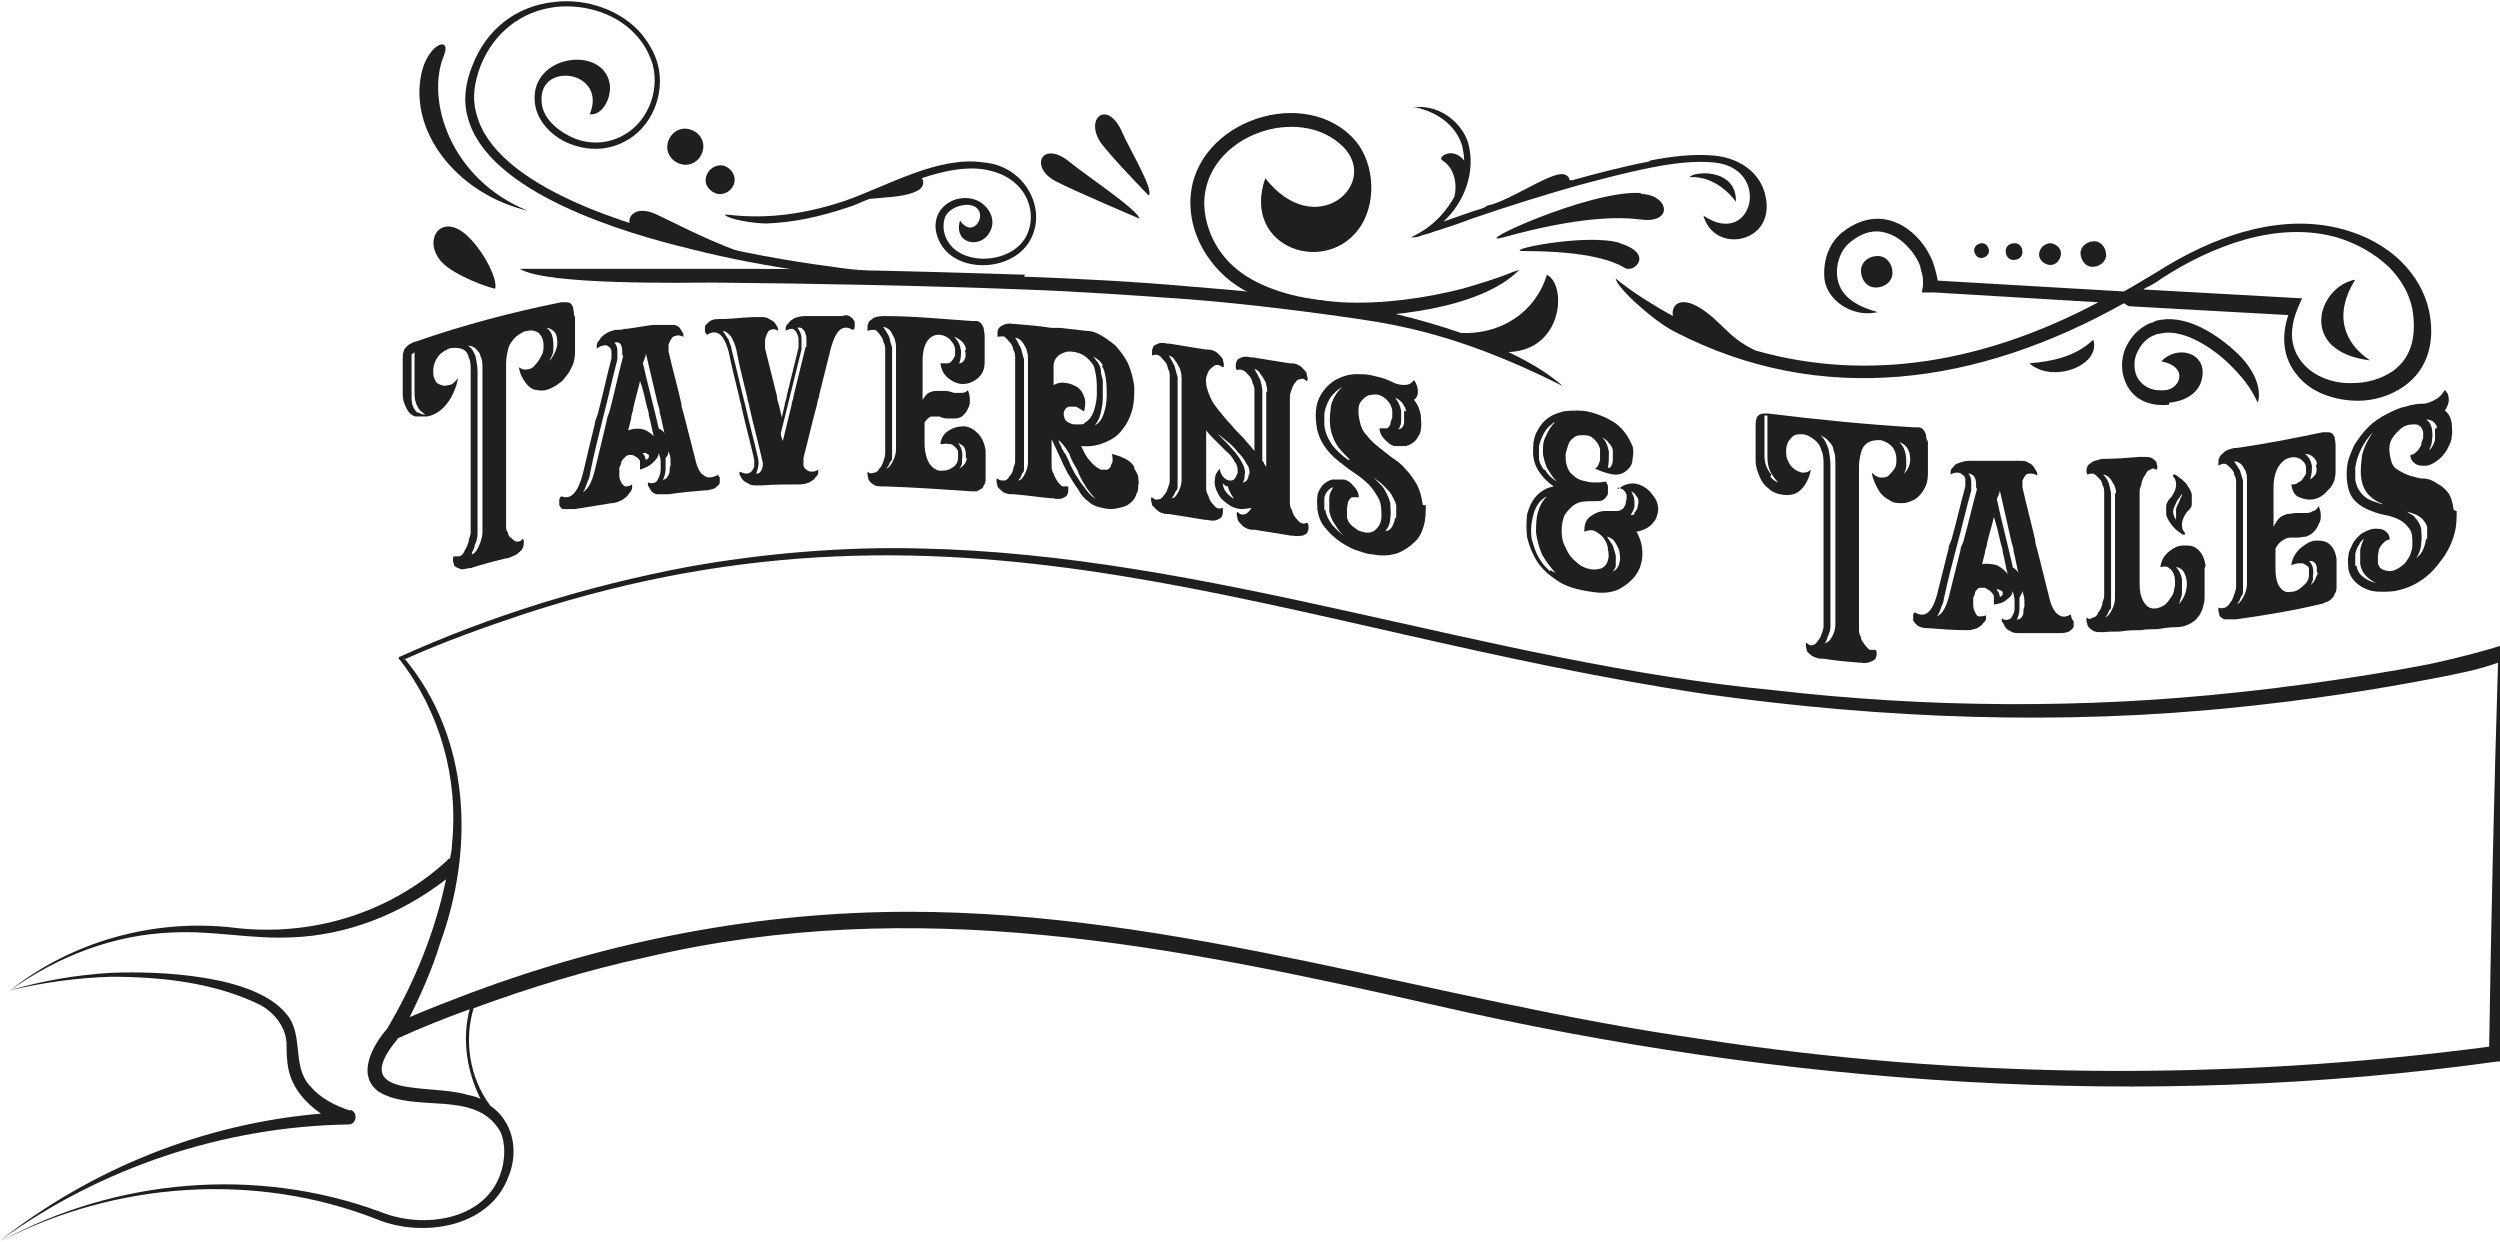 <?xml version="1.0" encoding="UTF-8"?>
<svg id="Title" xmlns="http://www.w3.org/2000/svg" width="253.9" height="126.1" viewBox="0 0 253.9 126.1">
  <defs>
    <style>
      .cls-1 {
        fill-rule: evenodd;
      }

      .cls-1, .cls-2 {
        fill: #1f1f1f;
      }
    </style>
  </defs>
  <path class="cls-1" d="m35.6,112.8c-1.6-.5-3.1-1.3-4.1-2.5-1.9-2-.6-5.2-2.4-7.3-3.2-4-12.9-4.4-17.8-4.2-3.5.2-7,.8-10.4,1.8,3.4-.8,6.9-1.3,10.4-1.4,5.1,0,10.6.6,15.2,2.9,1.4.8,2.5,2.2,2.6,3.8,0,.8,0,1.7.2,2.7.4,1.9,1.7,3.4,3.3,4.5C20.7,114.1,9.3,118.7,0,126c10.2-7.4,22.7-11.6,35.4-11.8.8,0,1-1.2.2-1.5Z"/>
  <path class="cls-1" d="m253.9,65.6c-1.6.5-3.8,1.1-6.5,1.7-.8.2-9.6,1.9-20,3-15.6,1.7-31.6,1.6-47.2-.2-29.3-2.8-57.3-13.8-86.8-14.4-7.7-.2-16,.5-23.7,1.9-10,1.9-19.8,4.9-29.1,9.1-.1,0-.2.2,0,.3,4.1,5.3,6,12.1,5.3,18.8,0,.5-.1.9-.2,1.4-.1,0-.2,0-.3.2-5.9,5.4-13.9,7.8-21.8,6.8-8-.9-16.3,1.4-22.6,6.4,4.9-3.5,10.6-5.7,16.6-5.9,4-.2,8,.7,12,.5,5.7-.2,11.2-2.4,15.7-5.9-1.1,5.3-3.2,10.5-6,15.2-1.4,1.6-3.2,4.7-.8,6.4,3.7,2.2,9.8-.3,12.3,4,.6,1.3.5,3,0,4.4-1.7,4.7-7.9,5.5-12.1,3.8C26,118.4,11.7,119.7,0,126.1H0c11.7-6.1,25.9-7.1,38.2-2.3,4.5,1.9,11.4,1,13.4-4.2,1.2-2.8.4-5.8-1.8-7.3-2.1-2.8-2.7-6.6-1.7-9.9,5.7-2.1,11.6-3.9,17.6-5.2,27.3-6.4,53.3-1.2,80.1,4.9,35.3,8.1,72,10.7,107.9,5.7,0,0,.2,0,.3,0M41,67c4-1.8,8.2-3.3,12.4-4.7,44.9-14.6,76.4,1.7,119.9,8.2,17.9,2.5,36.2,3.2,54.2,1.3,6.8-.7,13.5-1.7,20.2-3,2-.4,4.1-.8,6-1.5-.4,13.1-.7,26-.9,39-26.6,3.5-53.7,3.3-80.2-.8-26.8-3.8-52.9-12.9-80.3-12.9-15.2,0-30.2,2.9-44.4,8.2,0,0,0,0,0,0-2.1.8-4.2,1.6-6.3,2.5,1.2-2.4,2.3-4.9,3.1-7.5,3.5-9.6,3.1-20.8-3.6-28.9Zm-.7,38.5c2.4-1.1,4.9-2.1,7.4-3-.8,3-.3,6.3,1.1,9.1-.4-.2-.8-.3-1.3-.4-3.8-1.2-12.3.5-7.1-5.7Z"/>
  <polygon class="cls-1" points="0 126.1 0 126.1 0 126 0 126.1"/>
  <g>
    <g>
      <path class="cls-2" d="m58.4,32.2c0,.6,0,1.2,0,1.8,0,.6,0,1.2,0,1.7,0,.6-.1,1.2-.4,1.7-.2.5-.6.9-.9,1.3-.4.3-.8.6-1.3.8-.5.2-.9.2-1.3.1-.4,0-.8-.3-1.1-.7-.3-.4-.6-.9-.7-1.6.3.2.6.3.9.2.3,0,.6-.2.8-.5.2-.2.4-.5.6-.9.2-.3.2-.7.2-1,0-.6-.2-1-.5-1.3-.3-.2-.7-.3-1.1-.2-.4,0-.8.3-1.2.6-.4.4-.7.8-.8,1.3-.1.4-.2.9-.2,1.4,0,.5,0,1.1,0,1.8,0,4.9,0,9.8,0,14.7,0,.2,0,.5.2.7,0,.3.2.5.4.6.2.2.3.3.5.3.2,0,.4,0,.6-.3,0,0,.1.1.1.3,0,.2,0,.4-.1.6,0,.2-.3.4-.5.6-.2.2-.6.3-1,.5,0,0-.2,0-.2,0-1.2.3-2.4.6-3.6,1,0,0-.1,0-.2,0-.4.1-.8.2-1,0-.2,0-.4-.2-.5-.3,0-.2-.1-.3-.1-.5,0-.2,0-.3.1-.4.2,0,.4,0,.6,0,.2-.1.4-.3.5-.6.2-.3.3-.6.4-.9,0-.3.2-.6.2-.9,0-4.9,0-9.8,0-14.7,0-.7,0-1.3,0-1.8,0-.5,0-1-.2-1.3-.1-.5-.4-.8-.8-.9-.4-.1-.8-.1-1.2,0-.4.2-.8.4-1.1.8-.3.4-.5.9-.5,1.5,0,.3,0,.6.2.9.1.3.3.4.6.5.2.1.5.1.8,0,.3,0,.6-.3.9-.7-.1.8-.4,1.4-.7,2-.3.5-.7,1-1.1,1.3-.4.3-.8.5-1.3.6-.5,0-.9,0-1.2,0-.4-.1-.7-.4-.9-.8-.2-.4-.4-.8-.4-1.5,0-.6,0-1.1,0-1.7,0-.6,0-1.2,0-1.8,0-.3,0-.6.1-.8,0-.2.2-.4.3-.5.1-.1.2-.2.4-.3.1,0,.3-.2.5-.2,4.9-1.7,9.8-3,14.8-4,.2,0,.3,0,.5,0,.1,0,.3,0,.4.1.1,0,.2.2.3.4,0,.2.1.4.1.8Zm-16,9.6c.2.2.5.3.8.3-.3-.2-.6-.4-.8-.8-.2-.4-.3-.8-.3-1.3,0-.6,0-1.1,0-1.7,0-.6,0-1.2,0-1.8,0-.1,0-.3,0-.4,0-.1,0-.2,0-.3-.1,0-.2.1-.3.2,0,0,0,0,0,.2,0,0,0,.2,0,.3,0,0,0,.2,0,.3,0,0,0,.1,0,.2,0,.6,0,1.2,0,1.7,0,.6,0,1.1,0,1.7,0,.7.2,1.2.7,1.6Zm5.6,14.5c.3-.2.5-.5.7-1,.2-.5.3-.9.3-1.3,0-4.9,0-9.8,0-14.7,0-.7,0-1.3,0-1.8,0-.5,0-1-.2-1.3,0-.3-.3-.6-.5-.8-.2-.2-.5-.3-.8-.3.4.2.6.6.8,1.1.1.5.2,1,.2,1.6,0,.6,0,1.2,0,1.7,0,4.9,0,9.8,0,14.7,0,0,0,0,0,0,0,0,0,0,0,0,0,.4-.1.8-.3,1.2,0,.3-.2.5-.3.8Zm7.6-19.5c.3-.2.5-.5.7-.9.2-.4.3-.7.3-1.1,0-.5-.1-.9-.3-1.1-.2-.2-.5-.4-.8-.4.5.3.7.9.7,1.8,0,0,0,.2,0,.2,0,0,0,.2,0,.2,0,.5-.3.9-.5,1.3Z"/>
      <path class="cls-2" d="m72.9,48.2c0,0,.1.2.2.3,0,.2,0,.3,0,.5,0,.2-.2.3-.4.5-.2.2-.5.2-.9.3,0,0-.2,0-.2,0-1.2.1-2.4.2-3.7.4,0,0-.1,0-.2,0-.4,0-.8,0-1,0-.3-.1-.5-.2-.6-.4-.1-.2-.2-.3-.3-.5,0-.2,0-.3,0-.3.3.1.5.1.7,0,.2,0,.3-.3.4-.5.1-.2.2-.5.2-.8,0-.3,0-.5,0-.8,0-.3-.1-.6-.2-.9,0,.4-.3.7-.6,1-.3.3-.7.5-1.3.7,0-.3,0-.6,0-.8,0-.2-.2-.4-.4-.5-.2-.1-.3-.2-.5-.2-.2,0-.4,0-.6.2-.2.2-.3.3-.4.5,0,.2-.1.4-.2.6,0,.3,0,.5,0,.8,0,.3.1.5.2.7.1.2.2.3.4.4.2,0,.4,0,.7-.2,0,0,0,.2,0,.3,0,.2-.1.4-.3.6-.1.2-.3.4-.6.6s-.6.3-1,.4c0,0-.2,0-.2,0-1.2.2-2.4.4-3.7.6,0,0-.1,0-.2,0-.4,0-.7,0-1,0-.2,0-.3-.2-.4-.4,0-.2,0-.3,0-.5,0-.2.1-.3.2-.4,1,.4,1.7-.4,2.2-2.3.4-1.7.8-3.4,1.2-5,0-.3.2-.7.3-1,.5-1.9.9-3.8,1.4-5.7,0-.3,0-.5,0-.7,0-.2-.1-.4-.3-.5-.1-.1-.3-.2-.5-.1-.2,0-.4.1-.7.3,0,0,0-.2,0-.3,0-.2.1-.4.3-.6.1-.2.3-.4.6-.6.3-.2.6-.3,1-.4,0,0,.2,0,.2,0,.2,0,.5,0,.7-.1,0,0,.2,0,.2,0,.9-.1,1.8-.3,2.7-.4,0,0,.1,0,.2,0,.3,0,.5,0,.8,0,0,0,.2,0,.2,0,.4,0,.8,0,1,0,.3.1.5.2.6.4.1.2.2.3.3.5,0,.2,0,.3,0,.3-.3-.1-.5-.2-.7-.1-.2,0-.4.1-.5.3-.1.1-.2.3-.3.6,0,.2,0,.5,0,.7.4,1.8.9,3.5,1.3,5.3,0,.3.1.6.2.9.4,1.6.8,3.1,1.2,4.7.2.9.5,1.5.9,1.7.4.3.8.2,1.3,0Zm-9.7-12.1c0-.4,0-.7-.1-1-.1-.3-.4-.4-.7-.3.2.2.3.5.3.8,0,.3,0,.6,0,.9,0,0,0,0,0,0-.5,1.9-.9,3.8-1.4,5.7-.5,2-1,4-1.4,6,0,.3-.2.6-.3.9-.1.3-.2.6-.4.9.5-.3.9-1,1.2-2.2.4-1.7.8-3.3,1.2-5,0-.3.2-.7.3-1,.5-1.9.9-3.8,1.4-5.7Zm.6,7.6c.6-.2,1.1-.2,1.5-.1.4.1.8.4,1.1.7-.2-.7-.3-1.4-.5-2.1,0-.3-.1-.6-.2-.9-.2-.9-.4-1.8-.7-2.6-.2.9-.5,1.9-.7,2.8,0,.3-.2.6-.2,1-.1.4-.2.8-.3,1.2Zm1.8,3c.2-.1.3-.2.3-.3,0,0,0-.2,0-.2,0,0-.2-.1-.3-.2-.1,0-.2,0-.3,0,0,0,0,0,0,.1,0,0,.2.2.2.3,0,.1.1.2.1.4Zm1.3-3.2c.3.2.5.3.6.5-.2-.7-.3-1.4-.5-2.1,0-.3-.1-.6-.2-.9-.4-1.7-.8-3.4-1.2-5.1,0,.3-.2.6-.3,1,.5,2.2,1.1,4.4,1.6,6.6Zm.5,5.2c.1,0,.3-.1.4-.3.1-.2.2-.3.2-.5,0-.2,0-.4.1-.6,0-.2,0-.4,0-.6,0-.3-.1-.6-.2-.9,0,.3-.1.5-.3.7,0,.3,0,.7,0,1.1,0,.4-.1.8-.3,1.2Z"/>
      <path class="cls-2" d="m85.5,32c.4,0,.7,0,.9.2.2.1.3.3.4.5,0,.2,0,.3,0,.5,0,.2-.1.3-.2.3-1-.6-1.7,0-2.2,1.8-.4,1.6-.8,3.2-1.2,4.8,0,.3-.2.6-.2.9-.5,1.8-.9,3.6-1.4,5.5,0,.2,0,.5,0,.7,0,.2.1.4.3.5.1.1.3.2.5.2.2,0,.4,0,.7-.2,0,0,0,.2,0,.3,0,.2-.1.3-.3.5-.1.2-.3.3-.6.5-.3.1-.6.2-1,.2,0,0-.2,0-.2,0,0,0,0,0,0,0,0,0,0,0,0,0,0,0-.1,0-.2,0-1.1,0-2.2,0-3.4.1,0,0-.2,0-.2,0,0,0,0,0,0,0,0,0-.2,0-.2,0-.4,0-.8,0-1-.2-.3-.1-.5-.3-.6-.4-.1-.2-.2-.3-.3-.5,0-.2,0-.3,0-.3.3.1.5.2.7.2.2,0,.4-.1.5-.2.1-.1.2-.3.3-.5,0-.2,0-.5,0-.7-.4-1.8-.9-3.6-1.3-5.4,0-.3-.2-.6-.2-.9-.4-1.6-.8-3.2-1.1-4.7-.5-1.8-1.2-2.3-2.2-1.7,0,0-.1-.1-.2-.3,0-.2,0-.3,0-.5,0-.2.2-.3.4-.5.2-.2.5-.3,1-.3,0,0,.1,0,.2,0,1.2,0,2.4-.2,3.7-.2h.2c.4,0,.8,0,1,.2.3.1.5.3.6.4.1.2.2.3.3.5,0,.2,0,.3,0,.3-.3-.2-.5-.2-.7-.1-.2,0-.3.2-.4.4-.1.2-.2.5-.2.7,0,.3,0,.5,0,.8.4,1.6.8,3.2,1.2,4.8,0,.3.1.6.2.9.1.4.2.9.3,1.3.1-.4.2-.9.3-1.3,0-.3.2-.6.2-.9.4-1.6.8-3.3,1.2-4.9,0-.2,0-.5,0-.8,0-.3-.1-.5-.2-.7-.1-.2-.2-.3-.4-.4-.2,0-.4,0-.7.2,0,0,0-.2,0-.3,0-.2.1-.3.3-.5.1-.2.3-.3.6-.5.3-.1.6-.2,1.1-.2,0,0,.1,0,.2,0,1.2,0,2.4,0,3.7,0,0,0,.2,0,.2,0Zm-8.6,16.1c.2,0,.4-.2.5-.5.1-.3.1-.6,0-.9-.4-1.8-.9-3.6-1.3-5.4,0-.3-.2-.6-.2-.9-.4-1.6-.8-3.2-1.1-4.8-.3-1.3-.8-1.9-1.4-2,.2.3.4.6.6.9.1.4.3.7.3,1,.5,1.9.9,3.8,1.4,5.7.4,1.8.9,3.6,1.3,5.4h0c.1.5,0,1-.2,1.5Zm5-12.9c0-.2,0-.4,0-.7,0-.2,0-.4-.1-.6,0-.2-.2-.4-.3-.5-.1-.1-.3-.2-.5-.1.2.3.4.6.4,1.1,0,.4,0,.8,0,1.1,0,0,0,0,0,0-.7,2.8-1.4,5.7-2.1,8.5,0,.3.1.5.2.8.3-1.2.6-2.5.9-3.7,0-.3.2-.6.2-.9.4-1.6.8-3.3,1.2-4.9Z"/>
      <path class="cls-2" d="m95.5,45.1c.1-.7.4-1.1.9-1.4.5-.3.9-.4,1.5-.4.5,0,1,.3,1.4.7.4.4.7,1,.8,1.8,0,.3,0,.5,0,.7,0,.2,0,.4,0,.6,0,.2,0,.4,0,.6,0,.2,0,.5,0,.8,0,.3,0,.6-.2.8,0,.2-.2.3-.3.4-.1,0-.2.1-.4.2-.1,0-.3,0-.5,0-2.9-.2-5.9-.4-8.8-.5,0,0-.2,0-.2,0-.4,0-.8,0-1-.2-.2-.1-.4-.3-.5-.5,0-.2-.1-.3-.1-.5,0-.2,0-.3,0-.3.2.2.4.2.7.1.2,0,.4-.2.5-.4.2-.2.3-.4.4-.7.1-.3.2-.6.2-.8,0,0,0-.2,0-.3,0-1.7,0-3.3,0-5,0-1.7,0-3.3,0-5,0,0,0-.2,0-.3,0-.2,0-.5-.2-.8,0-.3-.2-.5-.4-.8-.2-.2-.3-.4-.5-.4-.2,0-.4,0-.7.1,0,0,0-.2,0-.3,0-.2,0-.3.1-.5,0-.2.3-.3.5-.5.2-.1.6-.2,1-.2,0,0,.2,0,.2,0,2.9,0,5.9.3,8.8.5.2,0,.3,0,.5,0,.1,0,.3.1.4.2.1.1.2.3.3.5,0,.2.1.5.1.8,0,.3,0,.6,0,.8,0,.2,0,.4,0,.6,0,.2,0,.4,0,.6,0,.2,0,.4,0,.7,0,.8-.3,1.3-.8,1.7-.4.3-.9.5-1.4.5-.5,0-1-.2-1.5-.6-.5-.4-.7-.9-.8-1.5.3,0,.5,0,.7,0,.2,0,.4-.1.5-.3.1-.1.2-.3.3-.5,0-.2,0-.4,0-.6,0-.4-.3-.8-.6-1.1-.4-.3-.7-.4-1.1-.4-.4,0-.8.2-1.1.6-.3.4-.5,1.1-.5,2,0,.8,0,1.6,0,2.4,0,.5,0,1.1,0,1.6.2-.3.4-.6.6-.7.2-.1.5-.2.8-.2.3,0,.6,0,.9,0,.3,0,.6.1.9.2.3,0,.5,0,.8,0,.2,0,.5-.1.6-.3.1.3.2.6.2,1,0,.3,0,.6-.2.9-.1.3-.3.5-.5.7-.2.2-.5.3-.8.3-.3,0-.6,0-.8,0-.3,0-.6-.1-.8-.2-.3,0-.5,0-.8,0-.2,0-.5.3-.7.6,0,.7,0,1.4,0,2.1,0,.9.2,1.6.5,2.1.3.4.7.7,1.1.7.4,0,.8,0,1.2-.3.4-.2.6-.6.6-1,0-.2,0-.4,0-.6,0-.2-.1-.3-.3-.5-.1-.1-.3-.3-.5-.3-.2,0-.4-.1-.7,0Zm-4.5-4.5c0-1.7,0-3.3,0-5,0,0,0-.2,0-.3,0-.2,0-.4-.1-.7,0-.2-.2-.5-.3-.7-.1-.2-.2-.4-.4-.5-.2-.1-.3-.2-.5-.2.2.3.4.6.6,1,.1.4.2.8.3,1.1,0,.1,0,.2,0,.3,0,1.7,0,3.3,0,5,0,1.7,0,3.3,0,5v.3c0,.2,0,.4,0,.5,0,.2,0,.4-.2.5-.1.3-.2.5-.4.7.3-.1.5-.4.7-.8.2-.4.3-.8.3-1.2,0,0,0-.2,0-.3,0-1.7,0-3.3,0-5Zm7.1-5.1c0-.3-.2-.6-.4-.8-.2-.2-.5-.4-.8-.5.4.4.6.8.7,1.4,0,.5,0,.9-.2,1.3.3,0,.5-.2.6-.5.1-.2.1-.5,0-.8Zm0,11c0-.3,0-.6-.1-.9-.1-.3-.4-.5-.7-.6.4.5.5,1,.4,1.7,0,0,0,.2,0,.3,0,0,0,.2-.1.3,0,.1-.1.2-.2.3.2-.1.4-.3.5-.4.2-.2.2-.4.3-.6Z"/>
      <path class="cls-2" d="m115.2,47.6c.2.3.3.5.4.8,0,.3.1.6,0,.9,0,.3,0,.6-.2.9-.1.3-.2.5-.4.7-.3.3-.6.5-1,.6-.4.1-.8.2-1.2.2-.4,0-.8-.1-1.2-.2-.4-.1-.8-.3-1.1-.6-.3-.2-.7-.6-1-1.2-.4-.5-.7-1.1-1.1-1.7-.3-.6-.6-1.2-.9-1.9-.3-.6-.5-1.1-.7-1.5,0,.9,0,1.8,0,2.7,0,.2,0,.5.2.8.1.3.2.5.4.8.2.2.3.4.5.5.2,0,.4,0,.6,0,0,0,0,.2,0,.3,0,.2,0,.3-.1.5,0,.2-.3.3-.5.4-.2.1-.6.1-1,0,0,0-.2,0-.2,0-1.2-.1-2.4-.3-3.7-.4,0,0-.2,0-.2,0-.4,0-.8-.1-1-.3-.2-.2-.4-.3-.5-.5,0-.2-.1-.4-.1-.5,0-.2,0-.3.1-.3.2.2.4.2.7.2.2,0,.4-.2.5-.4.2-.2.3-.4.4-.7,0-.3.2-.5.2-.8,0-3.5,0-7,0-10.6,0-.2,0-.5-.2-.8,0-.3-.2-.6-.4-.8-.2-.2-.3-.4-.5-.5-.2-.1-.4,0-.7,0,0,0,0-.2,0-.3,0-.2,0-.3.1-.5.1-.2.3-.3.5-.4.2-.1.6-.2,1-.1,0,0,.2,0,.2,0,1.2.1,2.4.2,3.7.4,0,0,.2,0,.2,0,.1,0,.2,0,.3,0,0,0,.1,0,.2,0,0,0,.1,0,.2,0,.9.1,1.7.2,2.6.3.6,0,1.1.2,1.6.5.5.3.9.6,1.4,1,.5.6,1,1.2,1.3,1.9.3.7.5,1.5.6,2.3,0,.8,0,1.5-.2,2.3-.2.7-.5,1.4-1,2-.4.6-1,1-1.7,1.3-.7.3-1.5.5-2.5.4.3.6.5,1.1.9,1.5.3.4.7.7,1.1.9.2,0,.4,0,.6,0,.2,0,.3-.2.4-.3,0-.2.2-.4.2-.6,0-.2,0-.5-.1-.7.5.1,1,.3,1.4.5.4.2.7.5.9.8Zm-10.8-11.2c0-.2,0-.4-.1-.7,0-.2-.2-.5-.3-.7-.1-.2-.3-.4-.4-.5-.2-.1-.3-.2-.5-.2.2.3.4.7.6,1.1.1.4.2.8.3,1.1,0,0,0,0,0,0,0,3.5,0,7,0,10.6h0s0,0,0,0c0,.2,0,.4,0,.5,0,.2,0,.3-.2.5-.1.3-.2.5-.4.7.3,0,.5-.3.7-.7.2-.4.3-.8.3-1.1,0-3.5,0-7,0-10.6Zm2.6,2.7c.4-.2.8-.3,1.2-.2.4,0,.8.2,1.2.4.3.2.6.6.7,1,.2.4.1,1,0,1.5-.3-.2-.6-.4-.8-.5-.3,0-.5,0-.7,0-.2,0-.4.2-.5.4-.1.2-.1.4,0,.7,0,.2.2.4.4.5.2.1.4.2.6.2.2,0,.4,0,.6,0,.2,0,.4,0,.5-.2.4-.2.7-.6.9-1.2.2-.6.3-1.2.3-1.8,0-.6,0-1.2-.1-1.8-.1-.6-.2-1-.4-1.2-.3-.4-.6-.7-1-.9-.4-.2-.9-.3-1.3-.3-.4,0-.8.2-1.1.4-.3.3-.5.6-.5,1.1,0,.6,0,1.2,0,1.8Zm3.9,11.3c.1.1.3.2.4.3-.4-.4-.8-.9-1.1-1.4-.3-.5-.6-1-.8-1.6-.3-.5-.6-1-.8-1.6-.3-.5-.6-1-1.1-1.4,0,0,0,.1.1.3,0,.1.2.3.2.4,0,.2.2.3.2.4,0,.1.1.2.2.3.2.4.4.8.6,1.3.2.4.4.8.7,1.2.2.4.5.7.7,1,.2.3.4.5.6.7Zm1.1-13.3c-.2-.4-.6-.7-1-.9.2.2.3.4.5.6.1.2.3.5.3.8,0,.3.1.7.2,1,0,.4,0,.7,0,1,0,.3,0,.6,0,.9,0,.5-.1.9-.2,1.4-.1.5-.3.9-.6,1.3,0,0,0,0,0,0,0,0,0,0,0,0,.4-.2.7-.6.9-1.2.2-.6.3-1.2.3-1.8,0-.6,0-1.2-.1-1.8-.1-.6-.2-1-.4-1.2Z"/>
      <path class="cls-2" d="m132.8,53.1c0,0,.1.2.1.4,0,.2,0,.3-.1.5,0,.2-.3.3-.5.4-.2,0-.6.1-1,0,0,0-.1,0-.2,0-1.2-.2-2.4-.4-3.7-.6,0,0-.2,0-.2,0-.4,0-.8-.2-1-.4-.2-.2-.4-.4-.5-.6,0-.2-.1-.4-.1-.5,0-.2,0-.3.1-.3.3.3.5.3.8.2.2-.1.4-.3.6-.6-.3,0-.6.1-1,.1-.3,0-.7-.1-1.1-.3-.3-.2-.6-.4-.9-.7-.3-.3-.4-.6-.6-1-.1-.3-.2-.7-.1-1.1,0-.4.2-.7.5-1,0,.4.2.7.4.9.2.2.4.3.6.3.2,0,.4,0,.5-.2.1-.1.2-.3.3-.6,0-.4,0-.7-.3-1.1-.2-.4-.5-.8-.9-1.1-.4-.4-.7-.7-1.1-1.1-.4-.4-.7-.7-.9-1,0,.3,0,.6,0,.9,0,1.6,0,3.2,0,4.9,0,.2,0,.5.2.8.1.3.2.6.4.8.2.2.3.4.5.5.2.1.4,0,.6,0,0,0,0,.2,0,.3,0,.2,0,.3-.1.5,0,.2-.3.3-.5.4-.2.1-.6.1-1,0,0,0-.2,0-.2,0-1.2-.2-2.4-.4-3.7-.6,0,0-.2,0-.2,0-.4,0-.8-.2-1-.4-.2-.2-.4-.4-.5-.5,0-.2-.1-.4-.1-.5,0-.2,0-.3.1-.3.2.2.4.3.7.2.2,0,.4-.2.5-.4.2-.2.3-.4.4-.7.1-.3.2-.5.2-.8,0-3.5,0-7,0-10.6,0-.2,0-.5-.2-.8,0-.3-.2-.6-.4-.8-.2-.2-.3-.4-.5-.5-.2-.1-.4-.1-.7,0,0,0,0-.2,0-.3,0-.2,0-.3.1-.5,0-.2.3-.3.5-.4.2-.1.6-.1,1,0,0,0,.2,0,.2,0,1.2.2,2.4.4,3.7.6,0,0,.2,0,.2,0,.4,0,.8.2,1,.4.2.2.4.4.5.6,0,.2.1.4.1.5,0,.2,0,.3-.1.3-.3-.2-.5-.3-.8-.2-.2.1-.4.3-.6.5-.2.4-.4.8-.3,1.3,0,.4.2.9.4,1.4.2.5.5.9.9,1.4.4.5.8,1,1.2,1.4.4.5.8.9,1.3,1.4.4.5.8.9,1.1,1.3,0-.1,0-.3,0-.4,0-.3,0-.6,0-.9,0-1.6,0-3.2,0-4.8,0-.3,0-.5-.2-.8,0-.3-.2-.6-.4-.8-.2-.2-.3-.4-.6-.5-.2-.1-.4-.1-.6,0,0,0-.1-.2-.1-.4,0-.2,0-.3.1-.5,0-.2.3-.3.5-.4.2-.1.6-.1,1,0,0,0,.2,0,.2,0,1.2.2,2.4.4,3.7.6,0,0,.1,0,.2,0,.4,0,.8.2,1,.4.2.2.4.4.5.6,0,.2.1.4.1.5,0,.2,0,.3-.1.3-.2-.2-.4-.3-.6-.2-.2,0-.4.1-.5.3-.2.2-.3.4-.4.7-.1.3-.2.5-.2.8,0,1.6,0,3.2,0,4.9,0,.3,0,.6,0,.9,0,1.6,0,3.2,0,4.9,0,.2,0,.5.2.8.1.3.2.6.4.8.2.2.3.4.5.5.2.1.4.1.6,0Zm-12.8-14.7c0-.2,0-.4-.1-.7,0-.2-.2-.5-.3-.7-.1-.2-.3-.4-.4-.6-.2-.2-.3-.2-.5-.3.2.3.4.7.6,1.1.1.4.2.8.3,1.1,0,0,0,0,0,0,0,0,0,0,0,0,0,3.5,0,7,0,10.6,0,0,0,0,0,0,0,0,0,0,0,0,0,.2,0,.4,0,.5,0,.2,0,.3-.2.5-.1.2-.2.5-.4.7.3,0,.5-.3.7-.7.2-.4.3-.8.3-1.1,0-3.5,0-7,0-10.6Zm6.9,9.7c0-.3,0-.6-.3-1-.2-.4-.5-.8-.9-1.2-.3-.4-.7-.8-1.1-1.1-.4-.3-.7-.6-.9-.7.3.3.6.6.9.9.3.3.6.7.9,1,.3.4.5.7.7,1.1.2.4.3.8.2,1.2,0,.2,0,.5-.2.7.2,0,.3-.1.4-.2.1-.1.2-.3.2-.5Zm-1.6,2.5c-.3-.4-.5-.8-.6-1.2-.2,0-.3-.1-.5-.3,0,.3.1.5.2.7.2.3.5.6.8.8,0,0,0,0,0,0Zm3.4-10.8c0-.2,0-.4-.1-.7,0-.3-.2-.5-.3-.7-.1-.2-.3-.4-.4-.6-.2-.2-.3-.3-.5-.3.2.3.4.7.6,1.1.1.4.2.8.2,1.1,0,0,0,0,0,0,0,2.4,0,4.7,0,7.1,0,0,.2.2.2.3,0,0,.1.2.2.3,0-.1,0-.3,0-.4,0-.8,0-1.6,0-2.4,0-1.6,0-3.2,0-4.8Z"/>
      <path class="cls-2" d="m144.8,51.3c0,.7,0,1.4-.2,2.1-.2.7-.5,1.3-1,1.7-.5.5-1,.8-1.7,1.1-.7.2-1.5.3-2.5.1-.6,0-1.2-.3-1.9-.5-.6-.3-1.2-.6-1.7-1-.5-.4-.9-.8-1.3-1.3-.4-.5-.6-1.1-.7-1.7,0-.5-.1-.9,0-1.4,0-.4.3-.8.5-1.1.3-.3.6-.5,1-.6.4,0,.8,0,1.2,0,.4.1.7.3,1,.7.3.3.5.7.5,1.1-.3,0-.5,0-.7,0-.2.1-.3.3-.4.5,0,.2-.1.4-.1.7,0,.2,0,.5,0,.7,0,.4.2.7.4.9.2.2.5.4.8.6.3.1.6.2.9.2.3,0,.6-.1.8-.3.1-.1.3-.3.4-.5.1-.2.2-.5.2-.8,0-.7,0-1.3-.3-1.9-.3-.5-.6-1-1-1.4-.4-.4-.9-.8-1.5-1.2-.6-.4-1.1-.8-1.6-1.2-.5-.4-1-.9-1.4-1.5-.4-.6-.7-1.3-.8-2.1-.1-.7-.1-1.3,0-1.9.1-.6.4-1.2.7-1.6.4-.5.8-.9,1.4-1.2.6-.3,1.2-.5,2-.5.6,0,1.2,0,1.8.2.6.1,1.2.3,1.8.6.4.2.8.3,1.2.3.4,0,.7-.1,1-.5.3.4.4.8.4,1.2,0,.4-.2.7-.4.8.4.5.6,1,.7,1.6,0,.5.1.9,0,1.4,0,.4-.3.8-.5,1.1-.3.3-.6.5-1,.6-.4,0-.8,0-1.2,0-.4-.1-.7-.4-1-.7-.3-.3-.5-.7-.5-1.1.3,0,.5,0,.7,0,.2,0,.3-.2.4-.4,0-.2.1-.4.2-.7,0-.2,0-.5,0-.7-.1-.6-.4-1-.8-1.3-.4-.3-.8-.4-1.3-.3-.4,0-.8.3-1.1.7-.3.4-.3,1.1-.1,2,.1.5.3,1,.7,1.4.3.4.7.8,1.2,1.2.5.4.9.7,1.4,1.1.5.3,1,.7,1.4,1.2.4.4.8,1,1.1,1.5.3.6.5,1.3.6,2.1Zm-10.2.5c.1.6.4,1.1.7,1.5.4.5.8.8,1.3,1.2-.4-.3-.7-.7-1-1.2-.3-.4-.5-.9-.6-1.4,0-.4,0-.9,0-1.3,0-.4.2-.8.4-1.1-.2,0-.4.2-.5.3-.2.2-.4.5-.4.9,0,.4,0,.7,0,1.1Zm2.5-5.1c0,0,0,0,.1.1,0,0,0,0,.1.1-.5-.5-1-1-1.4-1.5-.4-.6-.7-1.3-.8-2.1-.1-.8,0-1.5.1-2.2.2-.7.6-1.3,1.1-1.8-.5.3-.9.7-1.2,1.1-.3.5-.5,1-.6,1.6,0,.2,0,.4,0,.6,0,.2,0,.4,0,.6.1.8.4,1.4.8,2,.4.5.9,1,1.6,1.5Zm4.7,5.9c0-.5,0-.9,0-1.3-.1-.4-.3-.7-.5-1.1-.2-.3-.5-.6-.8-.9-.3-.3-.6-.5-1-.8.2.2.4.4.6.6.2.2.4.4.5.6.3.5.5,1,.6,1.4,0,.5.1,1,0,1.5,0,.5-.2,1-.5,1.3,0,0,.1,0,.2,0,0,0,.1,0,.2-.1.3-.2.5-.7.6-1.2Zm1-10.8c0-.3-.2-.6-.4-.9-.2-.2-.4-.4-.7-.5.3.4.5.8.6,1.3,0,.3,0,.7,0,1,0,.4-.1.7-.3.9.2,0,.3-.1.4-.2.1-.1.2-.3.2-.5,0-.2,0-.4,0-.6,0-.2,0-.4,0-.6Z"/>
      <path class="cls-2" d="m164.3,49.7c.5-.4,1-.6,1.5-.6.5,0,1,.2,1.4.5.4.3.7.7,1,1.2.2.5.3,1,.1,1.5-.1.5-.4.8-.7,1.1-.4.3-.8.5-1.4.6.4.7.6,1.4.6,2.2,0,.8-.2,1.5-.6,2.1-.4.6-1,1.1-1.7,1.5-.8.4-1.7.5-2.9.3-1.4-.2-2.5-.5-3.4-1.1-.9-.6-1.6-1.2-2.1-2-.5-.8-.8-1.6-1-2.4-.1-.8-.1-1.6,0-2.4.2-.7.5-1.4,1-1.9.5-.5,1.1-.8,1.7-.9-.6-.4-1.1-.9-1.5-1.5-.4-.6-.6-1.3-.6-1.9,0-.7,0-1.3.3-2,.3-.6.7-1.2,1.3-1.6.4-.3.8-.4,1.4-.6.5-.1,1.1-.1,1.6-.1.6,0,1.1.1,1.7.3.6.2,1.1.4,1.6.7.6.3,1.1.8,1.4,1.2.4.5.6,1,.8,1.4.1.4.1.9,0,1.3,0,.5-.2.8-.5,1.1-.3.3-.7.5-1.2.5-.5,0-1.2-.2-2.1-.6.3-.2.4-.5.5-.9,0-.4,0-.8,0-1.1-.1-.4-.3-.7-.6-1-.3-.3-.6-.4-1-.4-.4,0-.8,0-1,.2-.3.2-.5.4-.6.7-.1.3-.2.6-.3,1,0,.4,0,.8.1,1.1.1.4.3.8.6,1,.3.3.6.5,1,.6.4.1.8.2,1.2.2.4,0,.8,0,1.2-.1,0,.1.2.3.2.5,0,.2,0,.5,0,.7,0,.2-.2.4-.4.6-.2.2-.5.2-1,.2-.8,0-1.4,0-1.9.3-.5.3-.8.7-1.1,1.1-.2.5-.3,1-.3,1.6,0,.6.1,1.2.4,1.7.2.5.5,1,1,1.4.4.4.9.7,1.5.8.5.1.9,0,1.2-.1.3-.2.5-.4.6-.8.1-.3.1-.7,0-1.1,0-.4-.2-.8-.4-1.1-.2-.3-.5-.5-.8-.7-.3-.2-.7-.2-1.2,0,0-.8.2-1.3.7-1.6.4-.3.9-.5,1.4-.5.2,0,.3,0,.5,0,.1,0,.3,0,.4,0,.1,0,.3,0,.4,0,.1,0,.3-.1.5-.2.1-.1.2-.3.3-.5,0-.2.1-.4.1-.7,0-.2,0-.4-.2-.6-.1-.2-.4-.3-.7-.4Zm-6.8,8.2c0,0,.2.2.3.2.1,0,.2.1.3.2-.6-.6-1.1-1.3-1.5-2-.3-.7-.5-1.5-.6-2.2,0-.7,0-1.4.2-2.1.2-.7.5-1.2.9-1.6-.4.2-.7.5-.9.8-.2.3-.4.7-.5,1.2-.1.4-.2.9-.2,1.4,0,.5,0,.9.2,1.4.3,1.1.8,2,1.7,2.8Zm-.6-10.2c.3.5.7.9,1.2,1.2,0,0,0,0,0,0-.4-.4-.7-.9-1-1.4-.2-.5-.4-1.1-.4-1.6,0-.5,0-1.1.3-1.6.2-.5.5-1,.9-1.4,0,0-.2,0-.2.1-.4.3-.7.6-.9,1-.2.4-.4.8-.5,1.3,0,.4,0,.8,0,1.2,0,.4.2.8.5,1.2Zm6.6-.2c.2-.2.3-.5.3-.8,0-.3,0-.6,0-.9,0-.3-.2-.6-.4-.8-.2-.3-.4-.4-.7-.6.4.4.6.9.7,1.5,0,.6,0,1.1-.1,1.6,0,0,.1,0,.2,0,0,0,.1,0,.2,0Zm.2,10.6c.3-.1.6-.4.7-.7.1-.3.2-.7.1-1.1,0-.4-.2-.8-.4-1.1-.2-.4-.5-.6-.9-.7.2.3.4.6.6.9.1.3.2.7.3,1,0,.4,0,.7,0,1,0,.3-.2.5-.4.8Zm2.3-6.1c.1,0,.2-.2.3-.4,0-.2.1-.4.1-.6,0-.2,0-.4-.2-.6-.1-.2-.3-.4-.5-.5,0,0,0,0,0,0,0,0,0,0,0,0,0,.1.1.2.1.3.2.3.2.7.2,1.1,0,.4-.2.7-.4,1,0,0,.1,0,.2,0,0,0,.1,0,.2-.1Z"/>
      <path class="cls-2" d="m195.8,44.6c0,.6,0,1.2,0,1.8,0,.6,0,1.2,0,1.7,0,.6-.1,1.1-.4,1.6-.2.4-.6.8-.9,1-.4.2-.8.4-1.3.4-.5,0-.9,0-1.3-.3-.4-.2-.8-.5-1.1-1-.3-.5-.6-1.1-.7-1.8.3.3.6.5.9.5.3,0,.6,0,.8-.2.2-.2.4-.4.6-.7.2-.3.2-.6.2-.9,0-.6-.2-1.1-.5-1.4-.3-.3-.7-.5-1.1-.6-.4,0-.8,0-1.2.2-.4.2-.7.6-.8,1.1-.1.4-.2.8-.2,1.4,0,.5,0,1.1,0,1.8,0,4.9,0,9.8,0,14.7,0,.2,0,.5.2.8,0,.3.2.5.4.8.2.2.3.4.5.5.2,0,.4,0,.6,0,0,0,.1.2.1.3,0,.2,0,.3-.1.5,0,.2-.3.3-.5.4-.2.1-.6.2-1,.1,0,0-.2,0-.2,0-1.2-.1-2.4-.2-3.6-.4,0,0-.1,0-.2,0-.4,0-.8-.2-1-.3-.2-.2-.4-.3-.5-.5,0-.2-.1-.4-.1-.5,0-.2,0-.3.1-.3.2.2.4.3.6.2.2,0,.4-.2.5-.4.2-.2.3-.4.4-.7.1-.3.2-.5.2-.8,0-4.9,0-9.8,0-14.6,0-.7,0-1.3,0-1.8,0-.5,0-1-.2-1.4-.1-.5-.4-.9-.8-1.2-.4-.3-.8-.5-1.2-.5-.4,0-.8,0-1.1.4-.3.3-.5.7-.5,1.3,0,.3,0,.7.2,1,.1.3.3.6.6.8.2.2.5.3.8.4.3,0,.6,0,.9-.3-.1.7-.4,1.3-.7,1.7-.3.4-.7.7-1.1.8-.4.1-.8.1-1.3,0-.5-.1-.9-.3-1.2-.6-.4-.3-.7-.7-.9-1.2-.2-.5-.4-1-.4-1.6,0-.6,0-1.1,0-1.7,0-.6,0-1.2,0-1.8,0-.3,0-.6.1-.8,0-.2.2-.3.3-.4.1,0,.2-.1.4-.1.1,0,.3,0,.5,0,4.9.6,9.8,1.1,14.8,1.4.2,0,.3,0,.5,0,.1,0,.3.1.4.2.1.1.2.3.3.5,0,.2.1.5.1.8Zm-16,3.8c.2.3.5.5.8.6-.3-.3-.6-.7-.8-1.1-.2-.4-.3-.9-.3-1.5,0-.6,0-1.1,0-1.7,0-.6,0-1.2,0-1.8,0-.1,0-.2,0-.4,0-.1,0-.2,0-.3-.1,0-.2,0-.3,0,0,0,0,0,0,.1,0,0,0,.2,0,.2,0,0,0,.2,0,.2,0,0,0,.1,0,.2,0,.6,0,1.1,0,1.7,0,.6,0,1.1,0,1.7,0,.7.2,1.3.7,1.9Zm5.6,16.9c.3-.1.5-.3.7-.7.2-.4.3-.8.3-1.1,0-4.9,0-9.8,0-14.6,0-.7,0-1.3,0-1.8,0-.5,0-1-.2-1.4,0-.4-.3-.7-.5-.9-.2-.3-.5-.4-.8-.6.4.4.6.8.8,1.4.1.5.2,1.1.2,1.7,0,.6,0,1.2,0,1.7,0,4.9,0,9.8,0,14.6h0s0,0,0,0c0,.4-.1.7-.3,1.1,0,.2-.2.5-.3.7Zm7.6-16.9c.3-.2.5-.4.7-.7.2-.3.3-.7.3-1,0-.5-.1-.9-.3-1.2-.2-.3-.5-.5-.8-.6.5.5.7,1.1.7,2,0,0,0,.2,0,.2,0,0,0,.2,0,.2,0,.4-.2.8-.5,1.2Z"/>
      <path class="cls-2" d="m210.4,62.8c0,0,.1.2.2.3,0,.2,0,.3,0,.5,0,.2-.2.3-.4.5-.2.1-.5.2-.9.2,0,0-.2,0-.2,0-1.2,0-2.4,0-3.7,0,0,0-.1,0-.2,0-.4,0-.8,0-1-.2-.3-.1-.5-.3-.6-.5-.1-.2-.2-.4-.3-.5,0-.2,0-.3,0-.3.3.2.5.2.7.1.2,0,.3-.2.4-.4.1-.2.2-.4.2-.7,0-.3,0-.5,0-.8,0-.3-.1-.6-.2-1,0,.4-.3.7-.6.9-.3.3-.7.4-1.3.5,0-.3,0-.6,0-.8,0-.2-.2-.4-.4-.6-.2-.1-.3-.2-.5-.3-.2,0-.4,0-.6,0-.2.1-.3.3-.4.4,0,.2-.1.4-.2.6,0,.2,0,.5,0,.8,0,.3.1.5.2.7.1.2.2.4.4.4.2,0,.4,0,.7-.1,0,0,0,.2,0,.3,0,.2-.1.3-.3.5-.1.2-.3.3-.6.5-.3.1-.6.2-1,.2,0,0-.2,0-.2,0-1.2,0-2.4-.1-3.7-.2,0,0-.1,0-.2,0-.4,0-.7-.1-1-.3-.2-.2-.3-.3-.4-.5,0-.2,0-.3,0-.5,0-.2.1-.3.2-.3,1,.6,1.7,0,2.2-1.7.4-1.6.8-3.2,1.2-4.8,0-.3.2-.6.3-.9.5-1.8.9-3.6,1.4-5.4,0-.2,0-.5,0-.7,0-.2-.1-.4-.3-.5-.1-.1-.3-.2-.5-.2-.2,0-.4,0-.7.2,0,0,0-.2,0-.3,0-.2.1-.3.3-.5.1-.2.3-.3.6-.4.3-.1.6-.2,1-.2,0,0,.2,0,.2,0,.2,0,.5,0,.7,0,0,0,.2,0,.2,0,.9,0,1.8,0,2.7,0,0,0,.1,0,.2,0,.3,0,.5,0,.8,0,0,0,.2,0,.2,0,.4,0,.8,0,1,.2.3.1.5.3.6.5.1.2.2.3.3.5,0,.2,0,.3,0,.3-.3-.2-.5-.2-.7-.2-.2,0-.4,0-.5.2-.1.1-.2.3-.3.5,0,.2,0,.5,0,.7.4,1.8.9,3.6,1.3,5.4,0,.3.1.6.2.9.4,1.6.8,3.2,1.2,4.8.2.9.5,1.5.9,1.8.4.3.8.3,1.3,0Zm-9.7-13.2c0-.4,0-.7-.1-1-.1-.3-.4-.5-.7-.5.2.2.3.5.3.8,0,.3,0,.6,0,.9h0c-.5,1.8-.9,3.6-1.4,5.4-.5,1.9-1,3.8-1.4,5.7,0,.3-.2.6-.3.9-.1.3-.2.6-.4.8.5-.2.9-.8,1.2-1.9.4-1.6.8-3.2,1.2-4.8,0-.3.2-.6.3-.9.5-1.8.9-3.6,1.4-5.4Zm.6,7.7c.6-.1,1.1,0,1.5.1.4.2.8.5,1.1.9-.2-.7-.3-1.5-.5-2.2,0-.3-.1-.6-.2-.9-.2-.9-.4-1.8-.7-2.7-.2.9-.5,1.8-.7,2.7,0,.3-.2.6-.2.9-.1.4-.2.8-.3,1.2Zm1.8,3.3c.2,0,.3-.2.3-.3,0,0,0-.2,0-.2,0,0-.2-.1-.3-.2-.1,0-.2,0-.3-.1,0,0,0,0,0,.1,0,.1.2.2.2.3,0,.1.1.2.1.4Zm1.3-3c.3.2.5.4.6.6-.2-.7-.3-1.5-.5-2.2,0-.3-.1-.6-.2-.9-.4-1.8-.8-3.5-1.2-5.3,0,.3-.2.6-.3.9.5,2.3,1.1,4.6,1.6,6.8Zm.5,5.3c.1,0,.3,0,.4-.2.1-.1.2-.3.2-.5,0-.2,0-.4.1-.6,0-.2,0-.4,0-.6,0-.3-.1-.6-.2-1,0,.2-.2.5-.3.7,0,.3,0,.7,0,1.1,0,.4-.1.8-.3,1.2Z"/>
      <path class="cls-2" d="m223.9,57.7c0,.5,0,1,0,1.6,0,.6,0,1,0,1.4,0,.4-.1.7-.2,1.1-.1.3-.3.7-.5.9-.2.3-.5.5-.9.7-.4.2-.8.3-1.4.3-.6,0-1.2.1-1.8.2-.6,0-1.1,0-1.7.1-.6,0-1.2,0-1.8.1s-1.2,0-1.9.1c0,0-.2,0-.2,0-.4,0-.8,0-1-.2-.2-.1-.4-.3-.5-.5,0-.2-.1-.3-.1-.5,0-.2,0-.3,0-.3.2.2.4.2.7,0,.2,0,.4-.2.5-.5.2-.2.3-.5.4-.8,0-.3.2-.6.2-.8,0-.1,0-.2,0-.3,0-3.4,0-6.8,0-10.3,0-.2,0-.5-.2-.8,0-.3-.2-.5-.4-.7-.2-.2-.3-.3-.5-.4-.2,0-.4,0-.6.1,0,0-.1-.2-.1-.3,0-.2,0-.3.1-.5,0-.2.3-.3.5-.5.2-.1.6-.2,1-.3,0,0,.1,0,.2,0,1.2,0,2.4-.1,3.6-.2,0,0,.2,0,.2,0,.4,0,.8,0,1,.1.2.1.4.3.5.4,0,.2.1.3.1.5,0,.2,0,.3-.1.3-.2-.1-.4-.2-.6,0-.2,0-.4.2-.5.5-.2.2-.3.5-.4.8,0,.3-.2.6-.2.8,0,3.2,0,6.4,0,9.5,0,.7.1,1.3.4,1.8.3.5.6.7,1.1.7.4,0,.8-.2,1.1-.4.3-.3.5-.6.7-.9.2-.3.2-.7.3-1.1,0-.4,0-.7-.1-1-.1-.3-.3-.6-.5-.7-.2-.2-.5-.2-.9-.1.1-.7.4-1.2.9-1.6.5-.4.9-.6,1.5-.6.5,0,1,0,1.4.4.4.3.7.9.8,1.7Zm-9-7.6c0-.2,0-.4-.1-.6,0-.2-.2-.4-.3-.6-.1-.2-.2-.3-.4-.5-.2-.1-.3-.2-.5-.2.3.3.5.6.6,1,.1.4.2.7.2,1.1,0,3.4,0,6.9,0,10.3,0,.1,0,.2,0,.4,0,.2,0,.4,0,.5,0,.2,0,.4-.2.5-.1.3-.2.5-.4.7.3-.1.5-.4.7-.8.2-.4.3-.8.3-1.2,0-.1,0-.2,0-.3,0-3.4,0-6.8,0-10.3Zm6.8,4.2c-.2-.1-.4-.3-.7-.5-.2-.2-.4-.4-.6-.7-.2-.3-.3-.5-.4-.8,0-.3,0-.6,0-1,.1-.3.2-.5.4-.7.2-.2.3-.4.4-.6.1-.2.2-.5.2-.7,0-.3,0-.6-.3-.9,0,0,0-.2,0-.2,0,0,0,0,0,0,0,0,.1,0,.2,0,.2.1.4.3.7.5.2.2.5.4.6.7.2.2.3.5.4.8,0,.3,0,.6,0,1,0,.3-.2.5-.4.7-.2.2-.3.4-.4.6-.1.2-.2.5-.2.7,0,.3,0,.6.3.9,0,0,0,.2,0,.2,0,0,0,0,0,0,0,0-.1,0-.2,0Zm0-4.5c0,.3-.2.5-.4.8-.2.2-.3.5-.4.7-.1.2-.2.4-.2.7,0,.2.1.5.3.8,0-.3,0-.7,0-1,0-.3.2-.6.3-.8.1-.3.2-.5.3-.7,0-.2,0-.4,0-.5Zm-.7,11.8c.4-.3.6-.6.8-1,.2-.4.3-.9.3-1.3,0-.4-.1-.8-.3-1.2-.2-.3-.5-.5-.8-.5.3.3.5.7.6,1.2,0,.5,0,.9,0,1.4,0,.3-.1.5-.2.8,0,.2-.2.5-.4.7Z"/>
      <path class="cls-2" d="m232.7,57.4c.1-.7.4-1.2.9-1.7.5-.4.9-.7,1.5-.8.5,0,1,0,1.4.3.4.3.7.8.8,1.6,0,.3,0,.5,0,.7,0,.2,0,.4,0,.6,0,.2,0,.4,0,.6,0,.2,0,.5,0,.8,0,.3,0,.6-.2.8,0,.2-.2.4-.3.5-.1.1-.2.2-.4.3-.1,0-.3.1-.5.2-2.9.7-5.9,1.2-8.8,1.6,0,0-.2,0-.2,0-.4,0-.8,0-1,0-.2-.1-.4-.2-.5-.4,0-.2-.1-.3-.1-.5,0-.2,0-.3,0-.3.2.1.4.1.7,0,.2-.1.4-.3.5-.5.2-.2.3-.5.4-.8.1-.3.2-.6.2-.8,0,0,0-.2,0-.3,0-1.7,0-3.3,0-5,0-1.7,0-3.3,0-5,0,0,0-.2,0-.3,0-.2,0-.5-.2-.8,0-.3-.2-.5-.4-.7-.2-.2-.3-.3-.5-.4-.2,0-.4,0-.7.2,0,0,0-.1,0-.3,0-.2,0-.4.1-.5,0-.2.3-.4.5-.6.2-.2.6-.3,1-.4,0,0,.2,0,.2,0,2.9-.4,5.9-1,8.8-1.6.2,0,.3,0,.5,0,.1,0,.3,0,.4.1.1,0,.2.2.3.4,0,.2.1.4.1.8,0,.3,0,.5,0,.8,0,.2,0,.4,0,.6,0,.2,0,.4,0,.6,0,.2,0,.5,0,.7,0,.8-.3,1.5-.8,1.9-.4.5-.9.8-1.4.9-.5.1-1,0-1.5-.2-.5-.2-.7-.7-.8-1.3.3,0,.5,0,.7-.2.2-.1.4-.2.5-.4.1-.2.2-.3.3-.5,0-.2,0-.4,0-.6,0-.4-.3-.7-.6-.9-.4-.2-.7-.2-1.1-.1-.4.1-.8.4-1.1.9-.3.5-.5,1.2-.5,2.1,0,.8,0,1.6,0,2.4,0,.5,0,1.1,0,1.6.2-.4.4-.7.6-.9.2-.2.5-.3.8-.4.3,0,.6-.1.9-.1.3,0,.6,0,.9,0,.3,0,.5,0,.8-.2.2,0,.4-.2.6-.5.1.3.2.6.2.9,0,.3,0,.6-.2.9-.1.3-.3.6-.5.8-.2.2-.5.4-.8.5-.3,0-.6.1-.8.1-.3,0-.6,0-.8,0-.3,0-.5.1-.8.3-.2.1-.5.4-.7.8,0,.7,0,1.4,0,2.1,0,.9.2,1.6.5,1.9.3.4.7.5,1.1.4.4,0,.8-.2,1.2-.6.4-.3.6-.7.6-1.1,0-.2,0-.4,0-.6,0-.2-.1-.3-.3-.4-.1-.1-.3-.2-.5-.2-.2,0-.4,0-.7.1Zm-4.5-3.5c0-1.7,0-3.3,0-5,0,0,0-.2,0-.3,0-.2,0-.4-.1-.6,0-.2-.2-.4-.3-.6-.1-.2-.2-.3-.4-.4-.2-.1-.3-.2-.5-.1.2.2.4.6.6.9.1.4.2.7.3,1,0,.1,0,.2,0,.3,0,1.7,0,3.3,0,5,0,1.7,0,3.3,0,5,0,.1,0,.2,0,.3,0,.2,0,.4,0,.6,0,.2,0,.4-.2.6-.1.3-.2.5-.4.8.3-.2.5-.5.7-.9.2-.4.3-.8.3-1.2,0,0,0-.2,0-.3,0-1.7,0-3.3,0-5Zm7.1-6.8c0-.3-.2-.5-.4-.7-.2-.2-.5-.3-.8-.3.4.3.6.7.7,1.2,0,.5,0,.9-.2,1.4.3-.2.5-.4.6-.6.1-.3.1-.5,0-.8Zm0,11c0-.3,0-.6-.1-.8-.1-.2-.4-.4-.7-.3.4.3.5.9.4,1.5,0,.1,0,.2,0,.3,0,.1,0,.2-.1.3,0,.1-.1.3-.2.4.2-.2.4-.4.5-.6.1-.2.2-.5.3-.7Z"/>
      <path class="cls-2" d="m249.5,51.9c0,.7,0,1.4-.2,2.2-.2.8-.5,1.5-1,2.3-.5.7-1,1.4-1.7,2-.7.6-1.5,1.1-2.5,1.4-.6.2-1.2.3-1.9.3-.6,0-1.2,0-1.7-.2-.5-.2-.9-.4-1.3-.8-.4-.4-.6-.8-.7-1.3,0-.4-.1-.9,0-1.3,0-.5.3-.9.5-1.4.3-.4.6-.8,1-1,.4-.2.8-.4,1.2-.4.4,0,.7,0,1,.2.3.2.5.5.5.9-.3,0-.5.2-.7.4-.2.2-.3.4-.4.6,0,.2-.1.5-.1.7,0,.2,0,.5,0,.6,0,.3.2.6.4.7.2.1.5.2.8.2.3,0,.6-.1.9-.3.3-.2.6-.4.8-.7.1-.2.3-.4.4-.7.1-.3.2-.6.2-.9,0-.8,0-1.3-.3-1.7-.3-.4-.6-.7-1-.9-.4-.2-.9-.4-1.5-.5-.6-.1-1.1-.3-1.6-.5-.5-.2-1-.5-1.4-.9-.4-.4-.7-1-.8-1.8-.1-.6-.1-1.3,0-1.9.1-.7.4-1.3.7-2,.4-.6.8-1.2,1.4-1.8.6-.6,1.2-1,2-1.4.6-.3,1.2-.6,1.8-.7.6-.2,1.2-.3,1.8-.3.4,0,.8-.2,1.2-.4.4-.2.7-.5,1-1,.3.3.4.6.4,1,0,.4-.2.8-.4,1.1.4.3.6.7.7,1.3,0,.4.1.9,0,1.3,0,.5-.3,1-.5,1.4-.3.5-.6.8-1,1.1-.4.3-.8.5-1.2.5-.4,0-.7,0-1-.2-.3-.2-.5-.5-.5-.9.3,0,.5-.2.7-.4.2-.2.3-.4.4-.6,0-.2.1-.5.2-.7,0-.2,0-.5,0-.6-.1-.5-.4-.8-.8-.8-.4,0-.8,0-1.3.3-.4.3-.8.7-1.1,1.2-.3.6-.3,1.2-.1,2,.1.5.3.9.7,1.1.3.2.7.4,1.2.6.5.1.9.3,1.4.3.5,0,1,.2,1.4.5.4.2.8.5,1.1.9.3.4.5,1,.6,1.8Zm-10.2,5.5c.1.5.3.9.7,1.2.4.3.8.5,1.3.6-.4-.2-.7-.4-1-.7-.3-.3-.5-.7-.6-1.2,0-.4,0-.8,0-1.3,0-.4.2-.9.4-1.3-.2.2-.4.3-.5.6-.2.3-.4.7-.4,1.1,0,.4,0,.7,0,1.1Zm2.5-6.2c0,0,0,0,.1,0,0,0,0,0,.1,0-.5-.2-1-.5-1.4-.9-.4-.4-.7-1-.8-1.8-.1-.7,0-1.5.1-2.3.2-.8.6-1.6,1.1-2.3-.5.5-.9,1.1-1.2,1.7-.3.6-.5,1.2-.6,1.9,0,.2,0,.4,0,.6,0,.2,0,.4,0,.6.1.7.4,1.2.8,1.6.4.4.9.6,1.6.8Zm4.7,3.6c0-.5,0-.9,0-1.3-.1-.3-.3-.6-.5-.8-.2-.2-.5-.4-.8-.5-.3-.1-.6-.2-1-.3.2,0,.4.2.6.3.2.1.4.2.5.4.3.3.5.7.6,1.1,0,.4.1.9,0,1.4,0,.6-.2,1.1-.5,1.6,0,0,.1-.1.2-.2,0,0,.1-.1.2-.2.3-.4.5-.9.6-1.6Zm1-11.3c0-.3-.2-.5-.4-.7-.2-.1-.4-.2-.7-.2.3.2.5.5.6,1,0,.3.1.6,0,1,0,.4-.1.7-.3,1.1.2-.1.3-.3.4-.5.1-.2.2-.4.2-.6,0-.2,0-.4,0-.6,0-.2,0-.4,0-.5Z"/>
    </g>
    <path class="cls-1" d="m239.2,28.4c-3.8.7-5.9,7.3,1.5,8.2-2.7-1.8-3.7-4.7-1.5-8.2h0Zm-23.5,2.4c-14.8,8.3-30.7,10.6-45.6,2.9-2.2-1.1-6-4.6-6-5.4l.5.4c1.7,1.3,3.5,2.4,5.3,3.4-.2-1.1.7-2.1,2.8-.8,2.2,1.4,2.8,3,5.6,4.3,11.6,3.3,23.5,1.1,34.8-4.9l-16.7-1h0c0,0-.6,0-.6,0h-.6s0-.1,0-.1h0s.1-.6.1-.6v-.5c0-.5-.2-1-.3-1.5-.3-.8-.8-1.5-1.4-2.1-.5-.5-1.2-1-1.9-1.2-1.4-.5-2.7,0-3.8.9-1,.8-1.5,2.3-1.3,3.6.3,2.1,2.3,3,4.1,3.5-2.6.6-5.1-1.2-5.4-3.3-.2-1.8.4-3.7,1.8-4.8,2.5-2,5.3-1.8,7.5.4.7.7,1.3,1.6,1.7,2.6.2.6.4,1.3.5,1.9l18.9,1.1c1.1-.6,2.2-1.3,3.4-2,5.5-3.5,12.4-6.1,18.9-4.3,2.2.6,4.3,1.7,5.9,3.3,1.4,1.4,2.4,3.1,2.8,5,.6,2.9,0,5.8-2.5,7.6-1.4,1-3.1,1.5-4.7,1.5-2.3,0-4.8-.8-6.2-2.6-1.5-1.8-1.6-4-.9-6.1l-16.2-.9h0Zm-25-4.8c-.9,0-1.7.6-1.7,1.5s.6,1.7,1.5,1.7,1.7-.6,1.7-1.5-.6-1.7-1.5-1.7h0Zm22-1.5c-.7,0-1.4.5-1.4,1.2s.5,1.4,1.2,1.4,1.4-.5,1.4-1.2-.5-1.4-1.2-1.4h0Zm-4.4.2c-.6,0-1.1.4-1.2,1s.4,1.1,1,1.2,1.1-.4,1.2-1-.4-1.1-1-1.2h0Zm-3.7,0c-.5,0-.9.3-.9.8s.3.9.8.9.9-.3.9-.8-.3-.9-.8-.9h0Zm-3.3,0c-.4,0-.8.3-.8.7s.3.8.7.8.8-.3.8-.7-.3-.8-.7-.8h0Zm19,16.4c-1.8.2-3.6-.4-4.4-2.2-.5-1.1-.5-2.3-.1-3.4.5-1.2,1.4-2.2,2.6-2.7.2,0,.3-.1.5-.2,2.8-.8,5.9,1.1,7.9,2.9,1.9,1.6,3,3.8,2.5,5.4l-.3-.6c-.7-1.4-1.9-2.7-3.1-3.8-1.6-1.4-4.4-3.2-6.6-2.6-.1,0-.2,0-.4.1-.9.3-1.5,1-1.9,1.9-.3.7-.3,1.6,0,2.3.6,1.2,1.8,1.6,3.1,1.4,1.4-.3,2.1-2.4-.6-2.9,1.5-1.6,4.2-1,4.2,1.1,0,1.8-1.4,2.9-3.4,3.1h0Zm-14.2-4.2c2.4-.2,4.7-.7,6.5-2.4.8,2.6-4.1,4.5-6.5,2.4h0Zm11.6-7.5l16.1.9-.4.9c-.8,1.9-1,3.9.4,5.6,1.2,1.5,3.3,2.2,5.2,2.1,1.4,0,2.8-.4,4-1.2,2.1-1.5,2.4-3.9,2-6.3-.3-1.6-1.2-3.1-2.4-4.3-1.5-1.4-3.3-2.4-5.3-3-6.1-1.7-12.7.9-17.8,4.2-.5.4-1.1.7-1.7,1h0Z"/>
    <g>
      <path class="cls-1" d="m104,28.1c5.6.2,11.3.5,16.9,1,5.1.4,10.2.9,15.2,1.7,7,1,17.8,4.1,22.6,8.4-11.3-5.7-18-6.4-22.8-7.1-5-.7-10.1-1.3-15.1-1.7-5.6-.4-11.2-.8-16.8-1-10.5-.4-21-.6-31.5-.7-2.5,0-17.1.3-19.7-1.4h.7c2.4,0,4.8,0,7.2,0,4,0,7.9,0,11.9,0,4.1,0,8.1,0,12.2.1,6.4.1,12.9.3,19.3.5h0Z"/>
      <path class="cls-1" d="m84.7,27.6c-.9,0-1.8,0-2.7,0-4-.6-7.9-1.3-11.8-2.3-6.7-1.6-20.7-5.7-22.7-13.4-.5-1.8-.2-3.6.5-5.3,1.4-3.6,4.4-6,8.3-6.4,3.2-.4,6.8.8,8.9,3.3.7.9,1.3,1.9,1.6,3,.8,3-.6,6.5-3.4,7.9-1.9,1-4.1.9-6,0-1.6-.8-3-2.3-3.1-4.2-.3-4.6,6.8-5.6,7.6-1.8.3,1.4-.7,3.4-2,3.2,1.8-4.4-5.1-5.4-4.9-1.4,0,1.6,1.4,2.9,2.8,3.6,1.7.9,3.7.9,5.4,0,2.5-1.3,3.8-4.4,3.1-7.2-.3-1-.8-2-1.5-2.8-2-2.4-5.3-3.4-8.3-3.1-3.6.4-6.4,2.7-7.7,6-.6,1.6-.9,3.2-.4,4.9,1.9,7.4,15.8,11.4,22.2,12.9,4.6,1.1,9.3,2,14,2.6,1.2.2,2.4.3,3.6.4-1.1,0-2.2,0-3.3,0h0Z"/>
      <path class="cls-1" d="m64.1,23c-.6-.8.3-2.2,2.4-1.3,2.2,1,6,3.1,10.2,4.4-2.2-.4-4.4-.9-6.6-1.4-1.6-.4-3.7-.9-6-1.7h0Z"/>
      <path class="cls-1" d="m148.1,33.8c4.4.3,7.9-2.2,9-5.9,2.2,1.1,1.6,8.6-5.1,7.8-1.2-.7-2.5-1.3-3.9-1.9h0Z"/>
      <path class="cls-1" d="m69.9,13.1c-1-.2-1.9.5-2.1,1.5-.2,1,.5,1.9,1.5,2.1,1,.2,1.9-.5,2.1-1.5.2-1-.5-1.9-1.5-2.1h0Z"/>
      <path class="cls-1" d="m73.4,16.8c-.8-.1-1.5.4-1.7,1.2s.4,1.5,1.2,1.7c.8.1,1.5-.4,1.7-1.2.1-.8-.4-1.5-1.2-1.7h0Z"/>
      <path class="cls-1" d="m53.6,21.4c-6.8-1.6-11.8-7.5-10.9-13.4.5-3.5,3.2-4.5,2.4-2.4-1.9,4.5.6,12.6,8.5,15.8h0Z"/>
      <path class="cls-1" d="m115.7,22.2c0-.8-5.7-4.6-7-5.7-2.9-2.4-4.2.5-1.5,1.9,1.7.9,8.5,3.8,8.5,3.8h0Z"/>
      <path class="cls-1" d="m116.7,19.8c.4-.7-2-4.7-2.7-6.3-1.5-3.5-3.9-1.5-2.2,1,1.1,1.5,4.8,5.3,4.8,5.3h0Z"/>
      <path class="cls-1" d="m136.1,31.9c-3.5-.2-7.5-.9-10.5-2.9-2.7-1.8-4.6-4.9-4.7-8.1-.3-8.2,11-12.4,16.4-7,2.2,2.2,2.6,6.2,1,8.9-3.3,5.4-12.3,2.5-9.8-4.7,5.1,6.5,11.7.6,7.9-3.2-4.4-4.4-13.9-1.2-14.1,5.6,0,2.2.9,4.5,2.6,6.2.5.5,1,.9,1.6,1.3,2.8,1.8,6.5,2.5,9.8,2.7,4.1.2,8.4-.4,12.3-1.4,1.7-.5,3.4-1,5.1-1.7l.6-.2c-4,4.1-13.9,4.9-18.1,4.7h0Z"/>
      <path class="cls-1" d="m50.3,29.3c.2-1-1-3.4-2.4-4.9-3.1-3.5-5.5.4-2.5,2.7,1.9,1.4,4.9,2.3,4.9,2.2h0Z"/>
    </g>
    <path class="cls-1" d="m171.6,18c2.9-.2,4.7,2.5,4.7,2.5.1-3.5-4.4-3.1-4.7-2.5h0Zm-4.1-1.6c-2.6.5-5.3,1.2-7.8,1.9h-.3c0-.4-.5-.7-1-.6-1.5.2-4.9,2.5-7,3.1-.3,0-.5.2-.7.3-.5.2-1,.3-1.5.5-.9.3-1.7.6-2.6.9,2.2-2,3.3-5.2,2.5-8-.5-1.7-2.6-4-5.7-3.6h.4c2.1.5,4,1.7,4.7,3.9.1.5.2,1,.2,1.5-1.2-1.5-2.8-.3-2.2,0,1.3.8,1.5,2.6,1.2,3.7-1.6,2.8-3.6,3.7-4.4,4.1h.3c.3,0,.6-.1.8-.2.4-.1.8-.2,1.3-.4,1.3-.4,2.5-.8,3.8-1.3,3.5-1.2,7-2.3,10.5-3.3,2.6-.7,5.2-1.4,7.8-1.9,2-.4,4.3-.7,6.3-.5,5.9.6,3.9,8.8-1.1,5.4,1.1,4,7.4,2.8,6.3-2-.4-2-2.2-3.8-5.2-4.1-2.1-.2-4.5.1-6.5.5h0Zm-.9,3.2c-5.3-.3-17.7,5.5-13.9,4.5,7.6-2.1,11.7-2.1,14-1.8,3.3.4,2.8-2.5,0-2.6h0Zm-2,5.1c-3.4-1.1-12.4.8-9.8.8,6.7,0,9.2,1.1,10.2,1.7.9.6,3.1-1.4-.5-2.5h0Z"/>
    <path class="cls-1" d="m77.8,22.7c2.8-.1,5.5-.7,8.2-1.6.7-.2,1.5-.6,2.3-.9,2-.2,3.8-.2,5-.9.5-.3.6-.9.3-1.2,2.1-.7,4.3-1.2,6.3-.9,1.2.2,2.3.6,3.2,1.4,1.4,1.2,2,3.2,1.3,5-1.2,3.2-6.7,3.6-8.2.8-.4-.7-.5-1.6-.2-2.4.4-.8,1.4-1.2,2.3-1.2,2.5.2.7,3.8-.8,1.6-.7,2.4,2.1,2.9,3,1.2.5-.8.4-2-.7-2.9-1.4-1.1-3.7-.6-4.5,1-.5,1-.3,2.1.2,3,1.8,3.3,8,2.9,9.4-.9.8-2,.1-4.3-1.5-5.8-1-.9-2.2-1.4-3.5-1.5-4.6-.7-9.8,2.4-14.1,3.9-3.9,1.3-7.8,1.9-11.9,1.4h-.3c.4.5,3,.9,4.3.9h0Z"/>
  </g>
</svg>